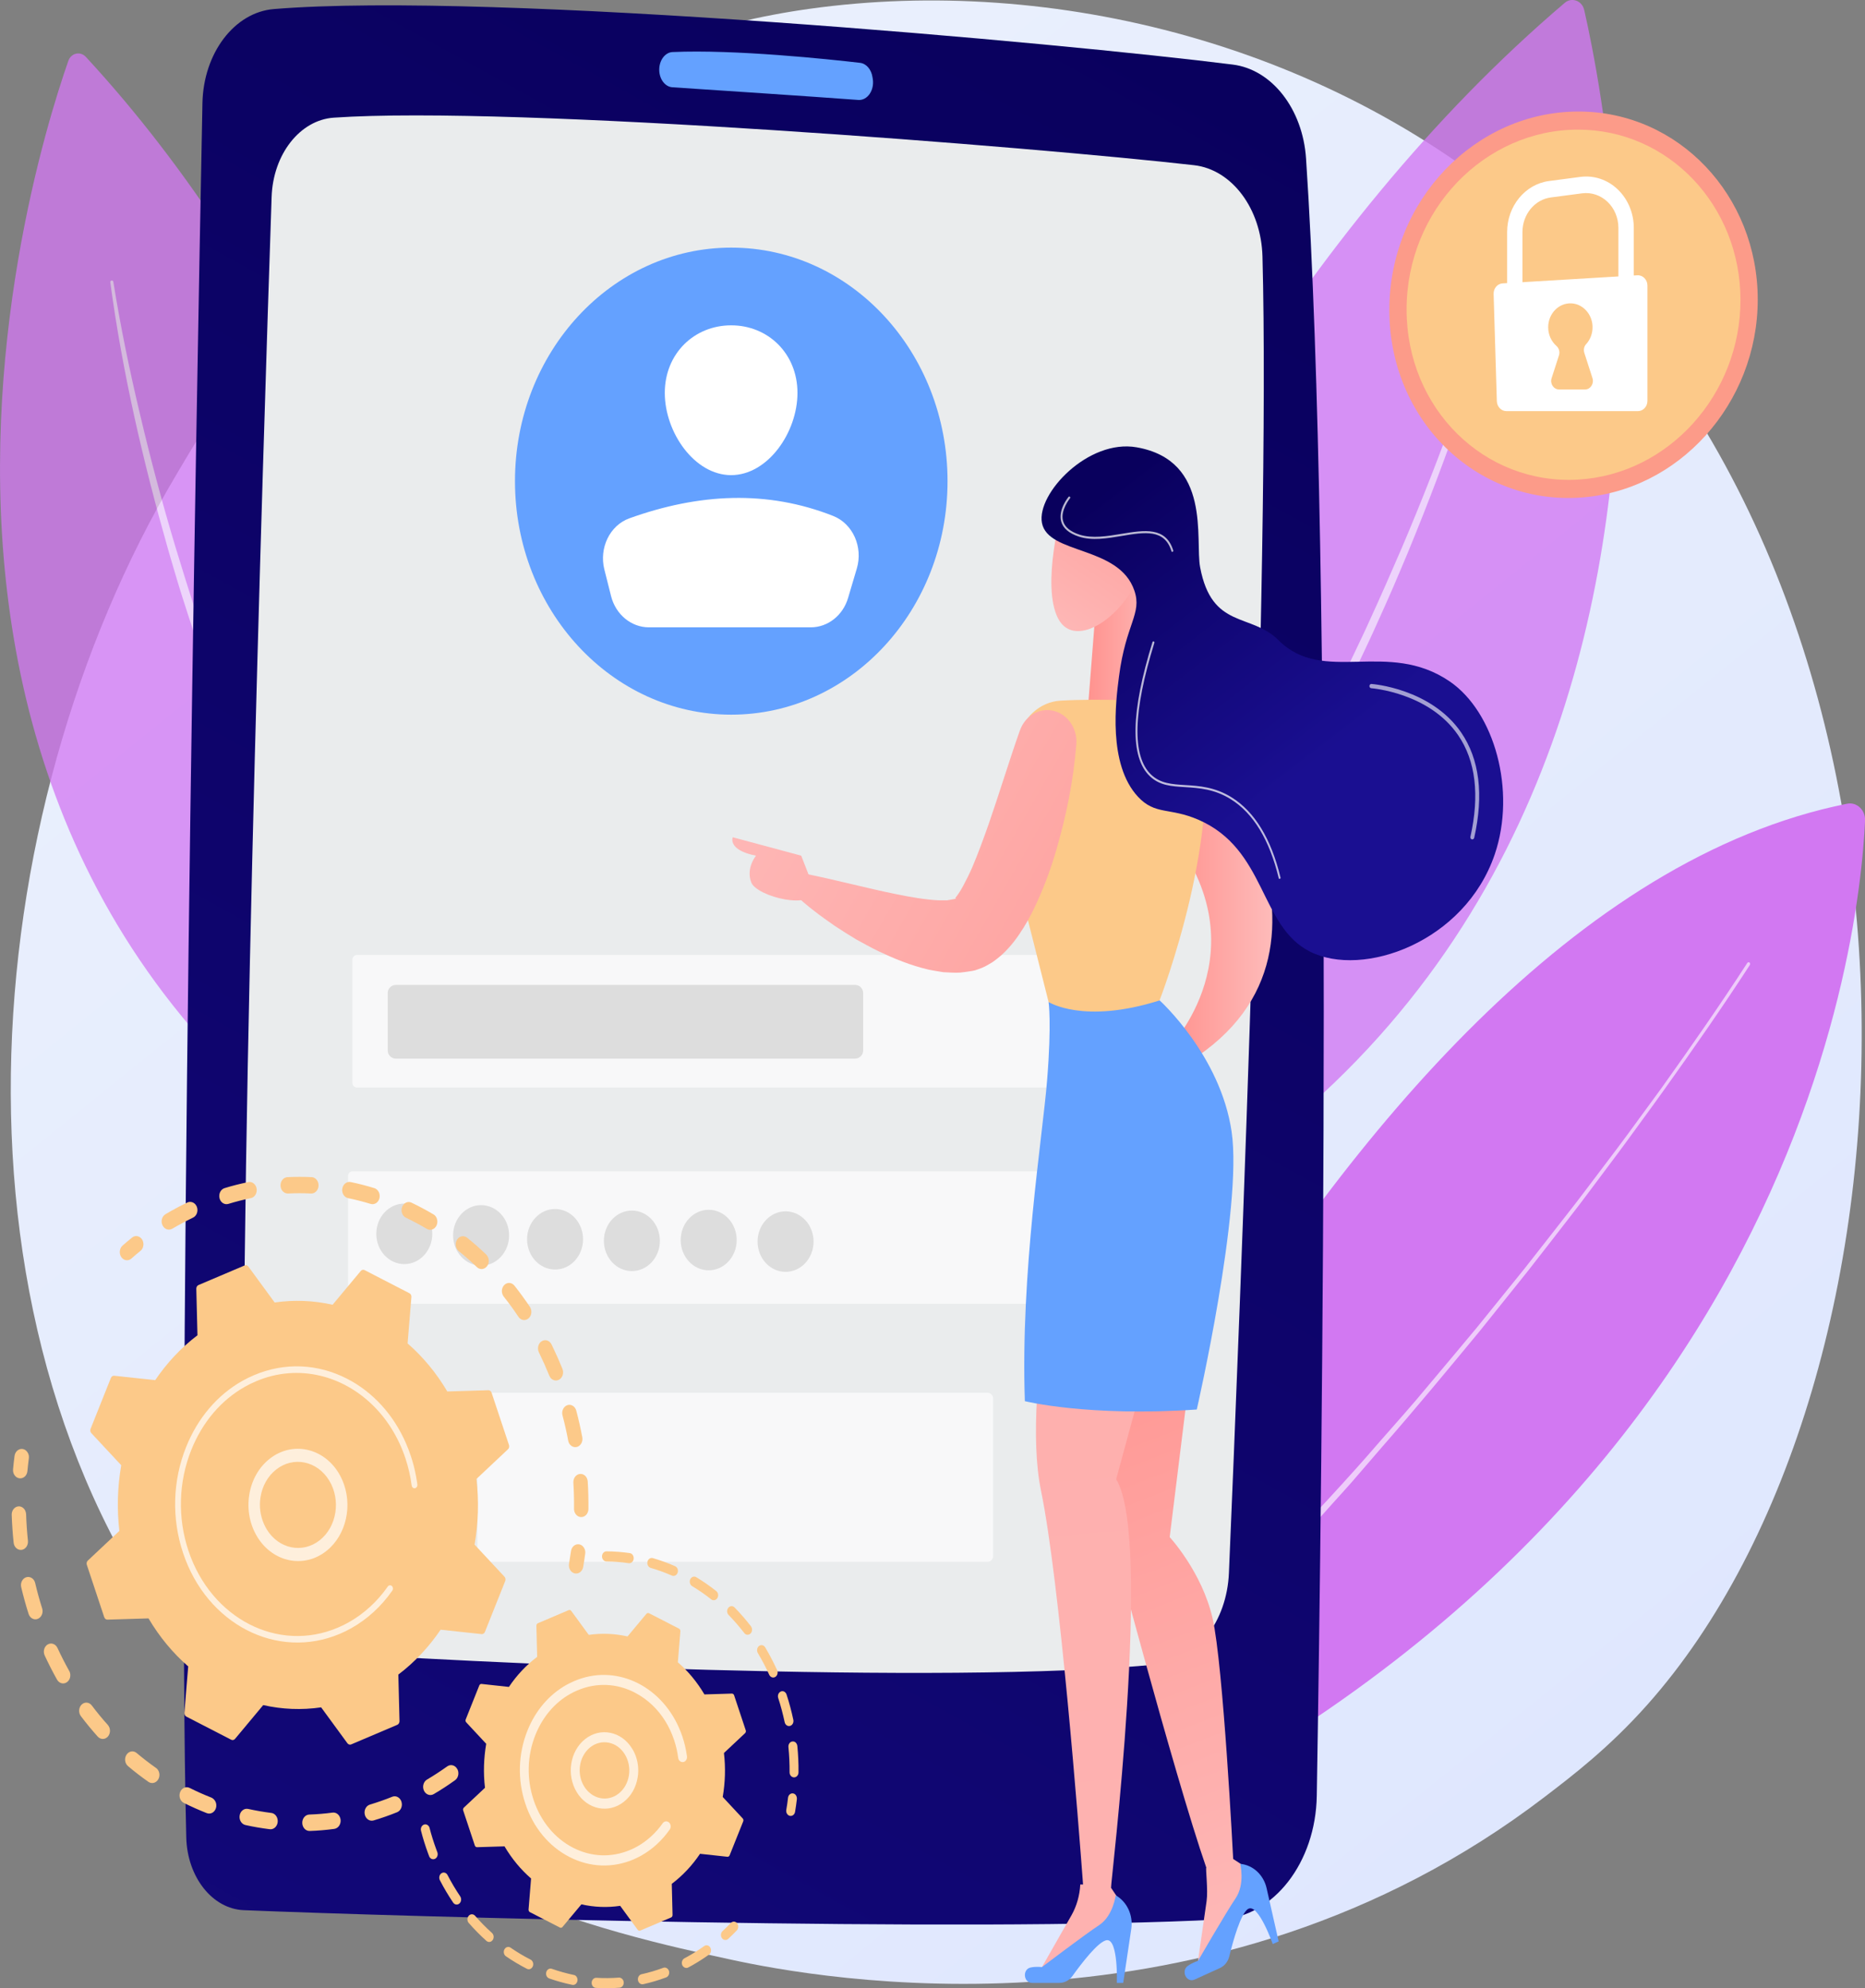 <?xml version="1.0" encoding="utf-8"?>
<!-- Generator: Adobe Illustrator 24.0.0, SVG Export Plug-In . SVG Version: 6.00 Build 0)  -->
<svg version="1.1" xmlns="http://www.w3.org/2000/svg" xmlns:xlink="http://www.w3.org/1999/xlink" x="0px" y="0px"
	 viewBox="0 0 2884.5 3075.3" style="enable-background:new 0 0 2884.5 3075.3;" xml:space="preserve">
<rect x="0" y="0" width="2884.5" height="3075.3" fill="#808080" stroke="none"/>
<style type="text/css">
	.st0{fill:url(#SVGID_1_);}
	.st1{fill:#D278F2;}
	.st2{opacity:0.62;fill:#FFFFFF;}
	.st3{opacity:0.79;}
	.st4{opacity:0.76;}
	.st5{fill:url(#SVGID_2_);}
	.st6{fill:#EAECED;}
	.st7{fill:#64A1FF;}
	.st8{fill:#FFFFFF;}
	.st9{opacity:0.65;fill:#FFFFFF;}
	.st10{fill:#DDDDDD;}
	.st11{fill:url(#SVGID_3_);}
	.st12{fill:url(#SVGID_4_);}
	.st13{fill:url(#SVGID_5_);}
	.st14{fill:url(#SVGID_6_);}
	.st15{fill:#FCC989;}
	.st16{fill:url(#SVGID_7_);}
	.st17{fill:url(#SVGID_8_);}
	.st18{fill:url(#SVGID_9_);}
	.st19{fill:url(#SVGID_10_);}
	.st20{opacity:0.6;fill:#FFFFFF;}
	.st21{opacity:0.72;fill:#FFFFFF;}
	.st22{fill:#FC9B89;}
	.st23{opacity:0.7;fill:#FFFFFF;}
</style>
<g id="Background">
</g>
<g id="Illustration">
	<g>
		<linearGradient id="SVGID_1_" gradientUnits="userSpaceOnUse" x1="3324.03" y1="3911.96" x2="660.501" y2="604.024">
			<stop  offset="0" style="stop-color:#DAE3FE"/>
			<stop  offset="1" style="stop-color:#E9EFFD"/>
		</linearGradient>
		<path class="st0" d="M2547.6,2637c-58.8,66-114.4,108.6-158.4,142.2c-516.6,395.3-1127.8,280.1-1257.7,252
			c-191.8-41.6-562.6-121.9-830.7-458.2C-104.8,2064.3-41.6,1262.7,273,733.7c57.5-96.8,361.5-633.9,979.3-720.1
			c373.9-52.1,809.7,53,1125.4,335.1C3040.2,940.7,2993,2136.8,2547.6,2637z"/>
		<g>
			<g>
				<path class="st1" d="M1454.8,2949.8c0,0,564.1-1538.6,1402.1-1706.7c14.9-3,28.4,9.9,27.7,26.2
					C2876,1459.1,2768.7,2463.5,1454.8,2949.8z"/>
				<path class="st2" d="M2706.3,1492.7c-42.8,65.9-87.6,130.1-133.1,193.8c-11.3,15.9-22.9,31.7-34.4,47.5
					c-11.6,15.8-22.9,31.7-34.6,47.3l-35.1,46.9c-11.8,15.6-23.3,31.4-35.3,46.7c-23.9,30.8-47.7,61.8-71.8,92.4l-73.1,91.2
					c-49.6,60-99.2,120-150.4,178.5l-38.1,44.2c-12.5,14.9-25.8,29-38.7,43.5l-77.7,86.8l-79.7,84.6c-13.3,14.1-26.5,28.3-40.1,42.1
					l-41.1,40.9c-27.5,27.2-54.6,54.7-82.6,81.4l-84.9,78.6l-21.3,19.5c-7.2,6.4-14.1,13.1-21.5,19.3l-43.9,37.4
					c-14.6,12.5-29.4,24.8-44,37.2c-14.7,12.4-29.4,24.7-44.2,36.9c-1.1,0.9-2.8,0.7-3.6-0.5c-0.8-1.2-0.7-2.8,0.4-3.8l0.1-0.1
					c14.1-13.1,28.3-26.1,42.6-39c14.2-12.9,28.4-26,42.7-38.8l42.9-38.5c14.1-13,27.8-26.6,41.9-39.8l84-79.3l82.3-81.3l41.2-40.6
					c6.9-6.8,13.4-13.9,20.2-20.8l20.2-20.8l80.7-83.2c52.5-56.9,105.9-112.9,156.5-171.8c25.6-29.2,51.5-58,76.2-88
					c24.9-29.8,50.1-59.4,74.9-89.4l73.4-90.8c24.2-30.5,48-61.4,72.1-92.1c12.1-15.3,23.7-31,35.5-46.5l35.3-46.7
					c11.8-15.5,23.2-31.4,34.8-47.2c11.5-15.8,23.2-31.5,34.6-47.3c45.4-63.6,90.2-127.9,132.8-193.6l0,0c0.8-1.3,2.4-1.6,3.6-0.7
					C2706.8,1489.7,2707.1,1491.4,2706.3,1492.7L2706.3,1492.7z"/>
			</g>
			<g class="st3">
				<path class="st1" d="M1318.1,2067.4c0,0,274.2-1358.7,1102-2063c10.8-9.2,26.8-3.4,30.1,11
					C2502.2,243,2773.4,1694.1,1318.1,2067.4z"/>
				<path class="st2" d="M2332.2,396.4c-9.5,39.4-20.6,78.2-32.2,116.9c-11.7,38.6-24,77.1-37,115.2
					c-26.2,76.2-54.7,151.5-85.4,225.8c-7.6,18.6-15.7,37-23.5,55.5c-7.9,18.5-16.3,36.6-24.5,55c-8.1,18.4-16.8,36.4-25.3,54.5
					l-12.8,27.2l-13.3,26.9c-35.4,71.8-72.7,142.6-112.8,211.4c-40.3,68.7-82.2,136.5-127.4,201.6c-5.6,8.2-11.1,16.5-16.8,24.6
					l-17.3,24.1l-17.3,24.1c-5.8,8-11.4,16.2-17.5,23.9l-36,47.1l-9,11.7l-9.4,11.4l-18.7,22.9c-99.4,122.4-210.6,233.5-330.8,331.3
					c-1,0.8-2.4,0.6-3.1-0.5c-0.7-1-0.6-2.5,0.4-3.3l0.1,0l43.7-38.4l21.9-19.2l21.2-20.1l42.3-40.2l40.9-41.8
					c6.8-7,13.7-13.8,20.4-20.9l19.8-21.6c13.1-14.5,26.5-28.7,39.4-43.4c25.4-29.9,51.3-59.1,75.4-90.2l18.4-23l9.2-11.5l8.9-11.8
					l35.6-47c6-7.8,11.6-15.9,17.4-23.9l17.2-24.1l17.2-24.1c5.6-8.1,11.1-16.4,16.6-24.5c44.8-65,86.2-132.6,126.1-201.2
					c40.1-68.5,77.6-138.7,113-210.1l13.3-26.8l12.9-27c8.5-18,17.3-36,25.4-54.2c16.7-36.3,32.7-72.9,48.6-109.7
					c31.4-73.6,60.6-148.4,87.6-224c13.7-37.8,26.6-75.8,38.9-114.1c6.2-19.1,12.1-38.4,17.9-57.7c5.8-19.3,11.4-38.6,16.6-58.1l0,0
					c0.3-1.3,1.6-2,2.8-1.7C2331.8,393.8,2332.5,395.1,2332.2,396.4z"/>
			</g>
		</g>
		<g class="st4">
			<path class="st1" d="M887.9,1994.5c0,0-106.9-1205.2-755.2-1906.6c-8.5-9.1-22.8-5.9-27,6.2
				C38.9,284.9-334.5,1509.2,887.9,1994.5z"/>
			<path class="st2" d="M175.3,435.9c11.1,69.5,25.4,138.5,41.7,206.8c16.1,68.4,34.2,136.2,54.4,203.4
				c10.2,33.5,20.6,67,31.5,100.2c5.3,16.7,11.1,33.2,16.8,49.7l8.6,24.8l9,24.6c23.8,65.7,49.5,130.6,77.6,194.2
				c27.9,63.7,57.2,126.8,89.7,188c4,7.7,7.9,15.4,12,23.1l12.5,22.7l12.5,22.7c4.2,7.6,8.3,15.2,12.7,22.6l26.2,44.6l6.5,11.2
				l6.8,11l13.7,21.9c17.9,29.5,37.5,57.7,56.5,86.4c9.7,14.2,19.9,27.9,29.9,41.9l15,20.9c5.1,6.9,10.4,13.6,15.6,20.4l31.3,40.7
				l32.6,39.5l16.3,19.7l17,19l34,38.2l0,0c0.9,1,0.8,2.5-0.1,3.4c-0.9,0.9-2.2,0.9-3.1,0c-94.8-97.8-180.4-206.3-254.7-323.1
				l-14-21.8l-7-10.9l-6.7-11.1l-26.6-44.7c-4.5-7.4-8.6-15.1-12.9-22.6l-12.7-22.8l-12.7-22.8c-4.1-7.6-8.1-15.4-12.1-23.1
				c-32.8-61.4-62.6-124.6-90.9-188.6c-28.1-64-53.6-129.4-77.3-195.5l-8.9-24.8l-8.5-24.9c-5.6-16.6-11.4-33.2-16.7-50
				c-5.3-16.8-10.9-33.4-15.9-50.3c-5-16.9-10.1-33.7-14.9-50.6c-38.5-135.4-70.6-273.1-89.4-413.3c-0.2-1.3,0.7-2.6,1.9-2.7
				C174,433.7,175.1,434.5,175.3,435.9L175.3,435.9z"/>
		</g>
		<g>
			<linearGradient id="SVGID_2_" gradientUnits="userSpaceOnUse" x1="1973.572" y1="26.312" x2="-1235.87" y2="5849.162">
				<stop  offset="0" style="stop-color:#09005D"/>
				<stop  offset="1" style="stop-color:#1A0F91"/>
			</linearGradient>
			<path class="st5" d="M313.1,159.6c-9.3,473-39.4,2104.4-25,2682.5c1.5,61.2,40.4,110.4,88.9,112.4c239.8,9.9,1119,35,1511.2,14.3
				c81.7-4.3,146.7-87.9,148.4-191.2c8.2-496.4,26.1-1892.7-16.6-2532.4c-5.1-76.6-52.7-137.7-113.3-145.3
				C1645.4,66.9,762.5-13.8,423.6,14C362.5,19,314.6,82.2,313.1,159.6z"/>
			<path class="st6" d="M420.1,304.7c-12.9,381.8-53.6,1651.7-40.7,2121.4c1.9,68.6,44.7,124.1,99,128.2
				c223.5,16.5,986,52.9,1313.8,19.8c59-6,105.3-66.3,108.5-141c16.6-389.5,64.3-1572,51.9-2036.4c-2-74.1-47.4-134.6-105.9-141.2
				C1605,228,794.8,162.8,516.2,182C463.9,185.6,422.3,238.6,420.1,304.7z"/>
			<path class="st7" d="M1019.6,107.8L1019.6,107.8c0,14.5,9,26.5,20.4,27.2c56.6,3.7,216.2,14.3,287.5,19.6
				c14.1,1,25.1-14.9,22.4-32.4l-0.5-3c-1.8-11.9-9.6-20.9-19.2-22c-48.2-5.6-193.7-21-290-16.7C1028.7,81,1019.6,93.2,1019.6,107.8
				z"/>
			<g>
				<g>
					<ellipse class="st7" cx="1131" cy="744.2" rx="334.5" ry="361.2"/>
					<path class="st8" d="M1233.4,607.7c0,61.2-45.9,127.2-102.6,127.2c-56.6,0-102.6-66-102.6-127.2c0-61.2,45.9-104.5,102.6-104.5
						C1187.5,503.1,1233.4,546.5,1233.4,607.7z"/>
					<path class="st8" d="M1003.6,970.3H1254c26.4,0,49.7-18.4,57.7-45.5l13.5-45.5c9.9-33.3-6.2-69.3-36.6-81.3
						c-101.9-40.2-207.2-35.1-315.2,3.7c-30.2,10.9-47,45.8-38.7,79l10.4,41.3C952.3,950.5,976.3,970.3,1003.6,970.3z"/>
				</g>
				<g>
					<path class="st9" d="M1772.3,1682.1H552.1c-3.9,0-7-3.1-7-7v-191c0-3.9,3.1-7,7-7h1220.3c3.9,0,7,3.1,7,7v191
						C1779.4,1679,1776.2,1682.1,1772.3,1682.1z"/>
					<path class="st9" d="M1765.7,2016.7H545.4c-3.9,0-7-3.1-7-7v-191c0-3.9,3.1-7,7-7h1220.3c3.9,0,7,3.1,7,7v191
						C1772.7,2013.5,1769.6,2016.7,1765.7,2016.7z"/>
					<path class="st9" d="M1527.3,2415.7H747.2c-4.8,0-8.7-3.9-8.7-8.7v-244.1c0-4.8,3.9-8.7,8.7-8.7h780.1c4.8,0,8.7,3.9,8.7,8.7
						V2407C1535.9,2411.8,1532,2415.7,1527.3,2415.7z"/>
				</g>
				<path class="st10" d="M1322.4,1637.4H612.2c-6.9,0-12.5-5.6-12.5-12.5v-89c0-6.9,5.6-12.5,12.5-12.5h710.3
					c6.9,0,12.5,5.6,12.5,12.5v89C1334.9,1631.9,1329.3,1637.4,1322.4,1637.4z"/>
				<g>
					<ellipse class="st10" cx="625.3" cy="1908.4" rx="43.3" ry="46.8"/>
					<ellipse class="st10" cx="744.1" cy="1910.8" rx="43.3" ry="46.8"/>
					<ellipse class="st10" cx="858.5" cy="1916.8" rx="43.3" ry="46.8"/>
					<ellipse class="st10" cx="977.3" cy="1919.2" rx="43.3" ry="46.8"/>
					<ellipse class="st10" cx="1096.1" cy="1918" rx="43.3" ry="46.8"/>
					<ellipse class="st10" cx="1215" cy="1920.4" rx="43.3" ry="46.8"/>
				</g>
			</g>
		</g>
		<g>
			
				<linearGradient id="SVGID_3_" gradientUnits="userSpaceOnUse" x1="-6291.097" y1="3022.025" x2="-5888.345" y2="1985.198" gradientTransform="matrix(-1 0 0 1 -4271.771 0)">
				<stop  offset="0" style="stop-color:#FEBBBA"/>
				<stop  offset="1" style="stop-color:#FF928E"/>
			</linearGradient>
			<path class="st11" d="M1709.6,2073.1l132.7,35.8l-33.2,268.6c0,0,49.8,53.7,66.3,125.4c16.6,71.6,31.9,372.4,31.9,372.4
				l31.5,20.6l3.8,17.2l-91.6,133l15.2-105.8c2.4-16.8-1.8-50.9-0.5-51.6c-49.8-143.3-156.2-546.8-156.2-546.8V2073.1z"/>
			
				<linearGradient id="SVGID_4_" gradientUnits="userSpaceOnUse" x1="-6308.62" y1="6373.233" x2="-4971.386" y2="-9255.699" gradientTransform="matrix(-1 0 0 1 -4271.771 0)">
				<stop  offset="0" style="stop-color:#FEBBBA"/>
				<stop  offset="1" style="stop-color:#FF928E"/>
			</linearGradient>
			<path class="st12" d="M1670.8,2914.8c1.4,0,2.8,0.1,4.3,0c-6.4-86.4-35.7-466.5-65-609c-33.2-161.2,49.8-483.5,49.8-483.5
				l149.3,161.2l-82.9,304.4c56.8,92-9.3,631.1-7.8,630.8l-0.1,1.2l21.6,32.1l-2.6,17.4l-132.2,84.2l52-91.2
				C1665.3,2948.1,1669.9,2931.7,1670.8,2914.8z"/>
			
				<linearGradient id="SVGID_5_" gradientUnits="userSpaceOnUse" x1="-6239.629" y1="1375.053" x2="-6080.843" y2="1375.053" gradientTransform="matrix(-1 0 0 1 -4271.771 0)">
				<stop  offset="0" style="stop-color:#FEBBBA"/>
				<stop  offset="1" style="stop-color:#FF928E"/>
			</linearGradient>
			<path class="st13" d="M1838.7,1107.5c0,0,290.6,353.7,0,535l-29.6-23.2c0,0,144.3-149.2,0-331.8L1838.7,1107.5z"/>
			<path class="st7" d="M1596.3,3067h42.2c7.9,0,15.3-3.9,20.2-10.7c13.2-18.4,40.4-54.4,53.4-55.4c17.5-1.3,15.3,66.1,15.3,66.1
				h9.8l12.5-83.7c3.1-21-6.6-41.9-24.1-51.8l0,0c0,0-4,32-25.7,46.2c-21.7,14.2-88.5,64.9-88.5,64.9s-8.2-1.3-17.1,0.5
				C1580.9,3045.7,1582.8,3067,1596.3,3067z"/>
			<path class="st7" d="M1847.7,3061.8l38.9-17.7c7.3-3.3,12.7-10,14.7-18.3c5.5-22.5,17.7-67.1,29.4-73.4
				c15.7-8.5,37.8,54.5,37.8,54.5l9.1-4.1l-18.6-82.3c-4.7-20.7-21.1-35.9-40.8-37.6l0,0c0,0,7.8,31.2-7.2,53.3
				c-15,22.2-58.2,96.8-58.2,96.8s-8,2.3-15.6,7.6C1825.9,3048.6,1835.3,3067.5,1847.7,3061.8z"/>
			<path class="st7" d="M1621.8,1549.8c0,0,4.9,32.3-2.3,121c-7.1,88.7-41.3,297.1-34.4,496.4c0,0,97.1,24.4,265.9,12.9
				c0,0,71.2-311.2,53.9-429.6c-17.3-118.3-111.4-203.2-111.4-203.2L1621.8,1549.8z"/>
			
				<linearGradient id="SVGID_6_" gradientUnits="userSpaceOnUse" x1="-6066.218" y1="992.523" x2="-5953.443" y2="992.523" gradientTransform="matrix(-1 0 0 1 -4271.771 0)">
				<stop  offset="0" style="stop-color:#FEBBBA"/>
				<stop  offset="1" style="stop-color:#FF928E"/>
			</linearGradient>
			<polygon class="st14" points="1693.5,956.8 1681.7,1107.5 1794.4,1107.5 1766.4,877.5 			"/>
			<path class="st15" d="M1827.9,1086.7c-38.9-2.3-125.9-6.6-187.6-3c-32.5,1.9-59.6,27.1-66.3,61.4l-15,77.8
				c-5.6,29-4.8,59,2.4,87.5l60.4,239.4c0,0,53.7,34.9,171.6-2.4c0,0,103.6-266.6,61.2-437.2
				C1851.3,1096.9,1840.5,1087.5,1827.9,1086.7z"/>
			
				<linearGradient id="SVGID_7_" gradientUnits="userSpaceOnUse" x1="-5405.907" y1="1078.67" x2="-6387.708" y2="1641.126" gradientTransform="matrix(-1 0 0 1 -4271.771 0)">
				<stop  offset="0" style="stop-color:#FEBBBA"/>
				<stop  offset="1" style="stop-color:#FF928E"/>
			</linearGradient>
			<path class="st16" d="M1576.9,1131.2c-16.6,47.2-31.6,96.8-47.7,143.2c-8.2,23.2-16.5,46-25.4,66.9c-4.5,10.4-9.4,20-14,28.7
				c-4.5,8.6-9.7,15.7-12.3,19c-0.5,0.5,1.2,0.9,1.8,0.9c0.4,0-11.2,2.1-14.8,2.7l-13.9-0.1c-19.9-1.1-42.4-4.9-65-9.6
				c-45.6-9.2-93-22.1-141.7-31.8l-0.4-0.1c-9.3-1.9-18.3,4.8-20,14.8c-1.1,6.6,1.2,13.1,5.5,17.3c19.6,18.7,40.4,34,62,48.9
				c10.9,7.2,21.9,14.2,33.1,20.9c11.5,6.3,22.9,12.7,34.9,18.5c24,11.3,48.8,21.7,77.4,28.4c7.5,1.4,14.9,2.8,22.7,3.9
				c8.7,0.3,16.5,1.2,26,0.6c5-0.5,10.1-1.2,15.1-2c2.7-0.5,4.7-0.6,7.9-1.5c3.5-1.1,6.9-2.4,10.3-3.7c7.1-2.8,11.7-6.1,17.5-9.5
				c4.8-3.4,9.2-7,13.4-10.6c15.6-14.4,25.3-28.6,33.9-42.3c8.5-13.7,15.3-27.4,21.4-40.8c12.2-26.8,21.7-53.4,29.4-80.2
				c15.6-53.7,26.2-106.4,30.7-162.4c2.1-26.8-16.3-50.5-41.1-52.8c-20.6-1.9-39.1,11.4-46.1,31.2L1576.9,1131.2z"/>
			
				<linearGradient id="SVGID_8_" gradientUnits="userSpaceOnUse" x1="-5303.842" y1="1250.24" x2="-6300.409" y2="1821.154" gradientTransform="matrix(-1 0 0 1 -4271.771 0)">
				<stop  offset="0" style="stop-color:#FEBBBA"/>
				<stop  offset="1" style="stop-color:#FF928E"/>
			</linearGradient>
			<path class="st17" d="M1259.3,1375.1l-20.1-51.6l-105.9-28.5c0,0-8.5,19.8,36,28.5c0,0-15.9,19-7.4,41.3
				C1170.3,1387,1260.3,1409.4,1259.3,1375.1z"/>
			
				<linearGradient id="SVGID_9_" gradientUnits="userSpaceOnUse" x1="-5872.949" y1="989.996" x2="-6105.009" y2="650.665" gradientTransform="matrix(-1 0 0 1 -4271.771 0)">
				<stop  offset="0" style="stop-color:#FEBBBA"/>
				<stop  offset="1" style="stop-color:#FF928E"/>
			</linearGradient>
			<path class="st18" d="M1645.8,782.8c-4,2.6-35.8,123.4-9.2,174c26.6,50.7,107.8-6.1,129.8-79.3
				C1788.4,804.3,1753.1,714.5,1645.8,782.8z"/>
			
				<linearGradient id="SVGID_10_" gradientUnits="userSpaceOnUse" x1="-5745.376" y1="757.569" x2="-6070.633" y2="1180.403" gradientTransform="matrix(-1 0 0 1 -4036.611 0)">
				<stop  offset="0" style="stop-color:#09005D"/>
				<stop  offset="1" style="stop-color:#1A0F91"/>
			</linearGradient>
			<path class="st19" d="M1856.2,877.5c18.2,96.3,78.5,70,121.3,112.8c69.3,69.5,168.4-2.1,264.7,63.7
				c69.5,47.5,103,169.1,69.7,267.3c-46.2,136-204.2,191.9-286,150.5c-78.2-39.6-67.1-158.1-172.4-203.9
				c-44.7-19.4-66.7-6.8-93.5-35.6c-46.9-50.5-34.2-148.4-29.3-186.1c10.6-81.9,36-96.7,23.8-132.6c-23.6-70-133.8-55.5-143-104.9
				c-8.4-45,71.5-130.2,146.7-116.8C1874.4,712.5,1848.1,834.6,1856.2,877.5z"/>
			<path class="st20" d="M2277.1,1298.3c1.4,0,2.6-1,3-2.5c14.9-66.7,8.1-121.5-20.1-162.7c-46.8-68.4-137.9-75.2-138.8-75.2
				c-1.4-0.3-3.1,1.3-3.2,3.1c-0.1,1.8,1.2,3.4,2.9,3.5c0.9,0.1,89.2,6.7,134.3,72.6c27.1,39.6,33.5,92.5,19,157.2
				c-0.4,1.8,0.6,3.5,2.2,4C2276.7,1298.2,2276.9,1298.3,2277.1,1298.3z"/>
			<path class="st21" d="M1979,1359.4c0.1,0,0.3,0,0.4-0.1c0.8-0.2,1.3-1.1,1.1-2c-14.5-60.1-40-101.8-75.6-124
				c-26-16.2-50.3-17.7-71.7-19c-20.7-1.3-38.5-2.4-52.9-16.2c-29.7-28.5-28-97.1,5.1-203.9c0.3-0.9-0.2-1.8-1-2.1
				c-0.8-0.3-1.7,0.2-1.9,1c-33.5,108.1-35,177.9-4.2,207.4c15.2,14.6,33.5,15.7,54.8,17c21.1,1.3,45,2.8,70.4,18.6
				c35,21.8,59.9,62.8,74.2,122C1977.7,1358.9,1978.3,1359.4,1979,1359.4z"/>
			<path class="st21" d="M1813.1,853.6c0.2,0,0.3,0,0.5-0.1c0.8-0.3,1.2-1.2,1-2.1c-11.5-37-44.8-31.5-80-25.7
				c-22.3,3.7-45.3,7.5-64.8,1.3c-14.6-4.7-23.2-11.9-25.7-21.5c-4.3-16.3,10.7-34.6,10.8-34.8c0.6-0.7,0.5-1.7-0.1-2.3
				c-0.6-0.6-1.6-0.6-2.1,0.1c-0.7,0.8-16.2,19.7-11.5,37.8c2.8,10.8,12.2,18.7,27.8,23.8c20.2,6.5,43.6,2.6,66.2-1.2
				c35.3-5.9,65.9-10.9,76.6,23.5C1811.9,853.2,1812.5,853.6,1813.1,853.6z"/>
		</g>
		<g>
			<g>
				<path class="st22" d="M2148.8,479.5c0-169.5,133-307,292.6-307c154.9,0,277.2,130.2,277.2,290.8
					c0,160.6-122.3,297.7-277.2,306.5C2281.8,778.9,2148.8,649,2148.8,479.5z"/>
			</g>
			<g>
				<path class="st15" d="M2175.5,478.7c0-153.7,120.5-278.2,265.2-278.2c140.4,0,251.2,118,251.2,263.5
					c0,145.5-110.8,269.8-251.2,277.8C2296.1,750.1,2175.5,632.4,2175.5,478.7z"/>
			</g>
			<g>
				<path class="st8" d="M2354.8,461.3H2331V359c0-40.2,27.8-74.1,64.8-79l48.6-6.4c20.9-2.7,42,4.3,57.7,19.4
					c15.8,15.1,24.8,36.8,24.8,59.5v89.3h-23.8v-89.3c0-15.4-6.1-30.1-16.8-40.3c-10.7-10.2-24.9-15-39.1-13.2l-48.6,6.4
					c-25,3.3-43.9,26.3-43.9,53.5V461.3z"/>
				<path class="st8" d="M2324,438.3l208.4-12.5c8.5-0.5,15.6,6.8,15.6,15.9V620c0,8.8-6.6,15.9-14.8,15.9h-203.3
					c-8,0-14.5-6.8-14.8-15.4l-5-165.8C2309.8,446.1,2316,438.8,2324,438.3z"/>
				<path class="st15" d="M2463,584.9l-12.6-39.1c-1.5-4.7-0.5-10,2.8-13.5c6.5-7.1,10.3-16.9,9.9-27.8
					c-0.8-19.1-15.3-34.6-32.9-35.3c-19.6-0.8-35.7,16.1-35.7,37c0,11.6,5,22,12.7,28.8c4,3.5,5.7,9.3,4,14.6l-11.4,35.3
					c-2.8,8.6,3.1,17.5,11.6,17.5h40.2C2459.8,602.4,2465.7,593.5,2463,584.9z"/>
			</g>
		</g>
		<g>
			<g>
				<g>
					<path class="st15" d="M707.8,2737.2c2.5,5.7,0.9,12.8-4,16.3c-10.6,7.6-21.7,14.9-33,21.5c-5.5,3.2-12.2,0.8-15.1-5.4
						c0-0.1-0.1-0.1-0.1-0.2c-2.7-6.2-0.6-13.7,4.8-16.9c10.7-6.3,21.2-13.2,31.3-20.4c5.2-3.7,12.1-2,15.4,3.9
						C707.4,2736.4,707.6,2736.8,707.8,2737.2z M620.4,2785.4c0.2,0.4,0.4,0.9,0.5,1.4c2.1,6.6-0.9,13.8-6.7,16.2
						c-11.9,4.8-24.2,9.1-36.3,12.7c-6,1.8-12.1-2.2-13.7-9c-1.6-6.8,2-13.7,7.9-15.5c11.6-3.5,23.2-7.5,34.5-12.1
						C612,2776.9,617.9,2779.7,620.4,2785.4z M525.7,2810.6c0.6,1.3,0.9,2.7,1.1,4.1c0.7,6.9-3.6,13.2-9.8,14.1
						c-12.6,1.7-25.3,2.8-38,3.2c-6.2,0.2-11.3-5.3-11.5-12.3c-0.2-7,4.6-12.8,10.8-13.1c12-0.4,24.1-1.4,36.1-3
						C519.2,2803,523.7,2805.9,525.7,2810.6z M428.4,2811.1c0.9,2.1,1.3,4.5,1.1,7c-0.7,7-6.2,12-12.3,11.2
						c-12.6-1.6-25.3-3.7-37.7-6.5c-6-1.4-10-8-8.8-14.9c1.2-6.9,7-11.3,13.1-10c11.8,2.6,23.8,4.7,35.8,6.2
						C423.5,2804.6,426.8,2807.3,428.4,2811.1z M333.4,2786.9c1.3,2.9,1.6,6.4,0.6,9.7c-2,6.6-8.3,10.1-14.2,7.8
						c-11.9-4.7-23.9-10-35.5-15.8c-5.6-2.8-8.2-10.3-5.7-16.7c2.5-6.4,9.1-9.3,14.7-6.5c11,5.5,22.4,10.6,33.7,15
						C329.9,2781.7,332.1,2784.1,333.4,2786.9z M245.4,2739.6c1.7,3.8,1.6,8.4-0.5,12.3c-3.2,5.9-10.1,7.8-15.4,4.1
						c-10.8-7.6-21.4-15.7-31.5-24.3c-5-4.2-6-12.1-2.3-17.7c3.7-5.6,10.7-6.8,15.6-2.6c9.7,8.1,19.7,15.9,30,23.1
						C243.1,2735.8,244.5,2737.5,245.4,2739.6z M39.2,2337c0.7,1.6,1.1,3.3,1.2,5.2c0.4,13.6,1.4,27.4,2.8,40.9
						c0.7,6.9-3.6,13.2-9.7,14.1c-6.1,0.8-11.7-4.1-12.4-11.1c-1.5-14.3-2.5-28.8-3-43.1c-0.2-7,4.6-12.8,10.8-13.1
						C33.4,2329.8,37.4,2332.7,39.2,2337z M168.9,2671.4c2.1,4.7,1.4,10.6-2,14.5c-4.3,5-11.4,5-15.8,0.1c-9-10.1-17.8-20.7-26-31.6
						c-4-5.3-3.5-13.3,1.2-17.9c4.7-4.5,11.7-3.9,15.7,1.4c7.8,10.4,16.1,20.5,24.7,30C167.6,2669,168.3,2670.2,168.9,2671.4z
						 M53.6,2446.1c0.3,0.7,0.6,1.5,0.8,2.4c3.1,13.2,6.7,26.3,10.8,39.2c2.1,6.6-0.9,13.8-6.7,16.2c-5.8,2.4-12.2-1.1-14.3-7.7
						c-4.3-13.5-8.1-27.4-11.4-41.2c-1.6-6.8,1.9-13.7,7.9-15.5C46,2438,51.3,2440.9,53.6,2446.1z M107.6,2585.5
						c2.5,5.7,0.9,12.8-4,16.3c-5.2,3.8-12.1,2-15.4-3.9c-6.8-12.1-13.2-24.7-19.1-37.4c0-0.1-0.1-0.2-0.1-0.2
						c-2.7-6.2-0.6-13.7,4.8-16.8c5.5-3.2,12.2-0.8,15.1,5.4c5.6,12.1,11.7,24,18.1,35.5C107.3,2584.7,107.5,2585.1,107.6,2585.5z"
						/>
					<path class="st15" d="M43.6,2248.2c1,2.2,1.4,4.8,1,7.5c-0.8,6.5-1.6,13-2.2,19.6c-0.6,7-6.1,12-12.3,11.2
						c-6.1-0.7-10.6-7-9.9-14c0.6-6.9,1.4-13.8,2.3-20.6c0.9-6.9,6.6-11.7,12.7-10.7C39,2241.9,42,2244.6,43.6,2248.2z"/>
				</g>
				<g>
					<path class="st15" d="M220.7,1918.9c2.4,5.5,1,12.3-3.5,15.9c-4.7,3.8-9.4,7.7-13.9,11.8c-4.9,4.3-11.9,3.3-15.7-2.2
						c-3.8-5.6-2.9-13.5,1.9-17.8c4.8-4.2,9.8-8.4,14.7-12.4c5-4.1,12-2.7,15.6,3C220.1,1917.7,220.4,1918.3,220.7,1918.9z"/>
					<path class="st15" d="M863.2,2101.4c2.3,5.2,4.5,10.5,6.7,15.9c2.6,6.4,0.1,13.9-5.5,16.8c-5.6,2.9-12.3,0-14.8-6.3
						c-5-12.3-10.4-24.4-16.1-36.1c-3-6.1-1.1-13.8,4.3-17.2c5.4-3.4,12.2-1.2,15.2,4.9C856.4,2086.6,859.9,2094,863.2,2101.4z
						 M890.6,2179.9c0.3,0.6,0.5,1.3,0.7,2c3.6,13.5,6.7,27.4,9.3,41.2c1.3,6.8-2.6,13.6-8.6,15c-6,1.4-12-3-13.2-9.8
						c-2.4-13.1-5.4-26.3-8.8-39.1c-1.8-6.7,1.6-13.8,7.5-15.8C882.7,2171.6,888.2,2174.5,890.6,2179.9z M820.7,2023.5
						c2.3,5.4,1.1,12-3.3,15.7c-4.9,4.2-11.9,3.1-15.6-2.5c-7.1-10.7-14.7-21.2-22.7-31.2c-4.1-5.2-3.8-13.2,0.8-17.9
						c4.6-4.7,11.7-4.2,15.8,1c8.3,10.5,16.4,21.6,23.9,32.8C820,2022.2,820.4,2022.8,820.7,2023.5z M907.9,2286.8
						c0.6,1.4,1,3,1.1,4.7c0.9,14.1,1.2,28.4,1.1,42.5c-0.1,7-5.1,12.6-11.3,12.5c-6.2-0.1-11.1-5.9-11-12.9c0.2-13.4-0.2-27-1-40.3
						c-0.4-7,4.2-13,10.3-13.5C901.8,2279.4,906,2282.3,907.9,2286.8z M754.8,1944.6c1.9,4.4,1.5,9.8-1.5,13.8c-4,5.3-11,6-15.7,1.5
						c-9-8.7-18.5-17-28.1-24.8c-5-4.1-6.2-12-2.6-17.7c3.6-5.7,10.5-7,15.6-3c10.2,8.2,20.1,17,29.6,26.1
						C753.2,1941.7,754.2,1943.1,754.8,1944.6z M675.3,1883.9c1.5,3.5,1.6,7.8-0.1,11.5c-2.9,6.2-9.6,8.6-15.1,5.3
						c-10.5-6.2-21.3-12-32.2-17.2c-5.7-2.7-8.4-10.1-6-16.6c2.4-6.4,8.9-9.5,14.6-6.7c11.5,5.5,22.9,11.6,33.9,18.1
						C672.7,1879.6,674.3,1881.6,675.3,1883.9z M586.1,1844.3c1.2,2.7,1.5,5.8,0.8,8.9c-1.6,6.8-7.7,10.7-13.7,8.9
						c-11.4-3.5-23.1-6.5-34.8-8.9c-6.1-1.3-10.1-7.8-9-14.7c1.1-6.9,6.9-11.4,13-10.2c12.2,2.5,24.5,5.7,36.6,9.4
						C582.2,1838.7,584.7,1841.2,586.1,1844.3z M491.5,1827.7c0.8,1.8,1.2,3.9,1.2,6.2c-0.3,7-5.4,12.4-11.6,12.1
						c-11.8-0.6-23.8-0.6-35.6,0c-6.2,0.3-11.4-5.1-11.6-12.1c-0.3-7,4.5-12.9,10.7-13.2c12.4-0.6,25-0.6,37.5,0
						C486.1,1820.9,489.7,1823.7,491.5,1827.7z M395.9,1835.1c0.5,1,0.8,2.2,1,3.4c1.1,6.9-2.9,13.5-9,14.7
						c-11.6,2.4-23.3,5.4-34.7,8.9c-6,1.8-12.1-2.2-13.7-8.9c-1.6-6.8,1.9-13.7,7.8-15.5c12-3.7,24.3-6.8,36.5-9.3
						C388.9,1827.2,393.7,1830.2,395.9,1835.1z M304.2,1866c0.1,0.2,0.2,0.5,0.3,0.7c2.4,6.4-0.2,13.9-5.9,16.6
						c-8,3.8-16,8-23.8,12.4c-2.8,1.6-5.6,3.2-8.4,4.8c-5.5,3.2-12.2,0.8-15.1-5.4c-3-6.2-0.8-13.8,4.7-17.1
						c2.9-1.7,5.9-3.4,8.8-5.1c8.2-4.6,16.6-9,25-13C295.3,1857.4,301.6,1860.1,304.2,1866z"/>
					<path class="st15" d="M904.1,2395.6c1,2.3,1.4,4.9,1,7.5c-0.9,6.8-2,13.7-3.1,20.5c-1.2,6.9-7,11.3-13.1,10
						c-6.1-1.4-10-8-8.8-14.9c1.1-6.5,2.1-13,3-19.4c0.9-6.9,6.6-11.7,12.7-10.6C899.5,2389.3,902.5,2392,904.1,2395.6z"/>
				</g>
				<g>
					<path class="st15" d="M781.4,2445.4c0.9-2.3,0.4-5-1.2-6.7l-46.2-49.6c5.7-33,6.9-67.3,2.9-101.6l48.8-45.9
						c1.7-1.6,2.3-4.3,1.5-6.6l-26.9-80.9c-0.8-2.4-2.8-3.9-5-3.8l-63.5,1.9c-17-28.8-37.8-53.7-61.4-74.3l5.9-71.7
						c0.2-2.5-1-4.9-3-5.9l-69.4-35.8c-2-1-4.4-0.5-5.9,1.3l-43.6,52.3c-29.1-6.6-59.3-7.9-89.6-3.5l-40.6-55.5
						c-1.4-1.9-3.8-2.7-5.9-1.8l-71.3,30.3c-2.1,0.9-3.4,3.2-3.4,5.7l1.8,72c-25.4,19.2-47.3,42.8-65.4,69.4l-63.3-6.8
						c-2.2-0.2-4.3,1.1-5.2,3.4l-31.4,78.7c-0.9,2.3-0.4,5,1.2,6.7l46.2,49.6c-5.7,33-6.9,67.3-2.9,101.6l-48.8,45.9
						c-1.7,1.6-2.3,4.3-1.5,6.6l26.9,80.9c0.8,2.4,2.8,3.9,5,3.8l63.5-1.9c17,28.8,37.8,53.7,61.4,74.3l-5.9,71.7
						c-0.2,2.5,1,4.9,3,5.9l69.4,35.8c2,1,4.4,0.5,5.9-1.3l43.6-52.3c29.1,6.6,59.3,7.9,89.6,3.5l40.6,55.5c1.4,1.9,3.8,2.7,5.9,1.8
						l71.3-30.3c2.1-0.9,3.4-3.2,3.4-5.7l-1.8-72c25.4-19.2,47.3-42.8,65.4-69.4l63.3,6.8c2.2,0.2,4.3-1.1,5.2-3.4L781.4,2445.4z"/>
					<path class="st23" d="M529.4,2289.2c16.6,38,6.7,85.1-24.8,109.9c-34.7,27.3-82.5,17.4-106.6-21.9
						c-11.7-19.1-16.1-42.2-12.5-65c3.6-22.8,14.8-42.7,31.6-55.9c34.7-27.3,82.5-17.4,106.6,21.9
						C525.8,2281.7,527.7,2285.4,529.4,2289.2z M408.2,2357.1c1.3,2.9,2.8,5.8,4.4,8.5c18.5,30.2,55.2,37.7,81.8,16.8
						c26.6-20.9,33.2-62.5,14.6-92.7c-18.5-30.2-55.2-37.7-81.8-16.8c-12.9,10.1-21.5,25.3-24.3,42.9
						C400.7,2330,402.6,2344.3,408.2,2357.1z"/>
					<path class="st23" d="M627.7,2231.9c2.9,6.5,5.4,13.2,7.7,20.1l0,0c0.7,2.2,1.4,4.4,2.1,6.6c3.3,10.8,5.7,22,7.4,33.2
						c0,0.2,0,0.3,0.1,0.5c0.1,0.4,0.1,0.9,0.2,1.3c0.1,0.8,0.2,1.7,0.3,2.5c0.3,2.2-0.7,4.3-2.4,5.3c-0.4,0.2-0.9,0.4-1.3,0.5
						c-2.4,0.4-4.7-1.5-5.1-4.3c-1.9-14.2-5.1-28.4-9.6-41.9c-22.4-67.5-73.3-113.7-131.3-127.7c-32.3-7.8-66.8-5.6-99.9,8.5
						c-5.8,2.5-11.5,5.2-16.9,8.3c-36.9,20.7-66,54.9-83.2,98c-19.7,49.5-21.3,104.7-4.4,155.6c35,105.1,138.7,158.5,231.2,119.1
						c5.7-2.4,11.3-5.2,16.7-8.2c23.5-13.2,44.2-32.1,60.5-55.4c0.4-0.6,0.9-1.1,1.5-1.4c1.5-0.8,3.4-0.7,4.8,0.6
						c1.9,1.8,2.3,4.9,0.7,7.1c-17.1,24.5-38.8,44.3-63.5,58.2c-5.7,3.2-11.5,6.1-17.5,8.6c-97.2,41.3-206.1-14.8-242.7-125.1
						c-17.8-53.4-16.1-111.4,4.6-163.4c18-45.2,48.7-81.1,87.4-102.8c5.7-3.2,11.7-6.1,17.8-8.7c47.1-20,98.2-18,144.1,5.6
						C576.8,2153.2,608.5,2188,627.7,2231.9z"/>
				</g>
			</g>
			<g>
				<g>
					<path class="st15" d="M1141.1,2976.6c1.3,3,0.8,6.8-1.5,9.2c-4.3,4.5-8.8,8.9-13.3,13.1c-2.9,2.7-7.3,2.2-9.7-1.1
						c-2.4-3.3-2-8.3,1-11c4.3-4,8.6-8.2,12.7-12.5c2.8-2.9,7.2-2.7,9.7,0.4C1140.4,2975.3,1140.8,2975.9,1141.1,2976.6z"/>
					<path class="st15" d="M1099,3013.2c1.6,3.6,0.5,7.9-2.5,10.1c-8.5,6.1-17.4,11.7-26.4,16.8c-1.9,1.1-3.8,2.1-5.7,3.1
						c-3.5,1.8-7.5-0.1-9.2-3.8c-1.6-3.9-0.1-8.6,3.3-10.4c1.8-1,3.7-2,5.5-3c8.6-4.8,17.1-10.2,25.2-16c3.2-2.3,7.5-1.2,9.5,2.5
						C1098.8,3012.7,1098.9,3012.9,1099,3013.2z M1034.3,3047.6c0.1,0.3,0.3,0.7,0.4,1c1.2,4.1-0.8,8.5-4.4,9.9
						c-11.6,4.3-23.6,7.9-35.5,10.5c-3.7,0.8-7.4-2-8.1-6.2c-0.7-4.2,1.7-8.3,5.4-9.2c11.4-2.5,22.8-5.9,33.9-10
						C1029.2,3042.5,1032.7,3044.2,1034.3,3047.6z M964,3063.2c0.4,0.9,0.6,1.9,0.7,2.9c0.3,4.3-2.6,8-6.4,8.3
						c-12.2,1-24.5,1.1-36.7,0.3c-3.8-0.2-6.7-3.9-6.5-8.2c0.2-4.3,3.4-7.6,7.2-7.4c11.6,0.7,23.4,0.6,35-0.3
						C960.2,3058.7,962.8,3060.5,964,3063.2z M892.5,3058.8c0.6,1.5,0.9,3.1,0.6,4.9c-0.7,4.3-4.3,7.1-8,6.3
						c-12-2.5-24-5.8-35.7-9.9c-3.6-1.3-5.7-5.7-4.5-9.8c1.1-4.1,5-6.4,8.6-5.1c11.1,3.9,22.6,7.1,34,9.5
						C889.7,3055,891.5,3056.6,892.5,3058.8z M824,3034.6c0.9,2,1,4.5,0.1,6.7c-1.6,3.9-5.6,5.7-9.1,3.9
						c-11.1-5.7-22.1-12.2-32.5-19.4c-3.3-2.2-4.3-7.1-2.3-10.7c2-3.7,6.2-4.9,9.5-2.6c10,6.9,20.4,13.1,31,18.5
						C822.2,3031.7,823.3,3033.1,824,3034.6z M762.8,2992.4c1.2,2.6,0.9,5.9-0.8,8.3c-2.4,3.4-6.7,4-9.7,1.3
						c-9.6-8.6-18.8-18-27.4-27.8c-2.7-3.1-2.6-8,0.1-11.1c2.7-3,7.1-3,9.8,0.1c8.2,9.4,16.9,18.3,26.1,26.5
						C761.7,2990.5,762.4,2991.4,762.8,2992.4z M712.5,2934.5c1.4,3.3,0.7,7.4-2,9.7c-3,2.6-7.4,2-9.7-1.5
						c-7.4-11-14.3-22.6-20.5-34.6c-1.9-3.8-0.8-8.5,2.5-10.7c3.3-2.2,7.5-0.9,9.4,2.8c5.9,11.4,12.5,22.5,19.6,33
						C712.1,2933.6,712.3,2934.1,712.5,2934.5z M664,2826.1c0.2,0.4,0.3,0.8,0.4,1.3c2.8,10.9,6.3,21.9,10.2,32.6
						c0.6,1.6,1.2,3.2,1.8,4.8c1.5,4-0.1,8.6-3.6,10.3c-3.5,1.7-7.7-0.1-9.1-4.1c-0.6-1.7-1.3-3.4-1.9-5.1
						c-4.1-11.2-7.7-22.7-10.6-34.1c-1.1-4.1,1-8.5,4.7-9.7C659.1,2821,662.5,2822.8,664,2826.1z"/>
				</g>
				<g>
					<path class="st15" d="M1202,2583.4c1.7,3.8,0.3,8.5-3,10.4c-3.4,2-7.5,0.4-9.3-3.4c-5.2-11.6-11.2-22.9-17.6-33.6
						c-2.1-3.6-1.3-8.4,1.8-10.9c3.2-2.4,7.4-1.5,9.6,2.1C1190.2,2559.3,1196.4,2571.2,1202,2583.4
						C1201.9,2583.3,1202,2583.4,1202,2583.4z M1216.2,2620.1c0.1,0.3,0.2,0.5,0.3,0.8c4.2,12.8,7.7,26,10.5,39.2
						c0.9,4.2-1.4,8.4-5.1,9.4c-3.7,1-7.4-1.6-8.3-5.8c-2.7-12.6-6-25.2-10-37.4c-1.3-4.1,0.5-8.5,4.1-10
						C1211,2614.8,1214.6,2616.6,1216.2,2620.1z M1162.4,2517.2c1.4,3.1,0.8,7-1.6,9.4c-2.9,2.8-7.2,2.5-9.7-0.8
						c-7.6-9.8-15.7-19.2-24.2-27.9c-2.8-2.9-3.1-7.8-0.5-11c2.5-3.2,6.9-3.5,9.7-0.6c8.9,9.1,17.5,18.9,25.4,29.2
						C1161.8,2516.1,1162.2,2516.6,1162.4,2517.2z M1232.5,2697.9c0.3,0.8,0.6,1.7,0.7,2.6c1.3,13.5,2,27.3,1.8,40.9
						c0,4.3-3.2,7.8-7,7.7c-3.8-0.1-6.9-3.6-6.8-7.9c0.1-13-0.5-26.1-1.8-39c-0.4-4.3,2.3-8.2,6.1-8.6
						C1228.6,2693.2,1231.3,2695,1232.5,2697.9z M1110,2463.8c1.1,2.5,1,5.5-0.5,8c-2.2,3.5-6.5,4.4-9.6,1.9
						c-9.4-7.5-19.3-14.3-29.4-20.4c-3.4-2-4.6-6.8-2.9-10.6c1.8-3.8,6-5.3,9.3-3.2c10.6,6.4,21,13.6,30.8,21.4
						C1108.7,2461.6,1109.5,2462.7,1110,2463.8z M1047.8,2426.2c0.8,1.9,1,4.2,0.3,6.3c-1.4,4-5.4,6-8.9,4.5
						c-10.7-4.7-21.8-8.7-32.8-11.9c-3.7-1.1-5.9-5.3-5-9.5c0.9-4.2,4.7-6.7,8.4-5.6c11.6,3.4,23.2,7.5,34.4,12.5
						C1045.7,2423.1,1047,2424.5,1047.8,2426.2z M979.4,2406.5c0.6,1.3,0.8,2.9,0.7,4.5c-0.5,4.3-3.9,7.3-7.7,6.8
						c-11.4-1.7-23-2.5-34.4-2.6c-3.8,0-6.9-3.6-6.9-7.9c0-4.3,3.1-7.8,6.9-7.8c12,0.1,24.1,1,36.1,2.7
						C976.5,2402.5,978.4,2404.2,979.4,2406.5z"/>
					<path class="st15" d="M1231.8,2778.2c0.6,1.4,0.8,2.9,0.7,4.5c-0.8,6.6-1.7,13.3-2.8,19.7c-0.7,4.2-4.3,7-8.1,6.2
						c-3.7-0.8-6.2-4.9-5.5-9.2c1.1-6.2,2-12.5,2.7-18.8c0.5-4.3,4-7.3,7.8-6.7C1228.9,2774.2,1230.8,2775.9,1231.8,2778.2z"/>
				</g>
				<g>
					<path class="st15" d="M1149.5,2817.1c0.6-1.5,0.3-3.4-0.8-4.5l-30.9-33.2c3.8-22.1,4.6-45,1.9-68l32.7-30.7
						c1.1-1.1,1.6-2.9,1-4.4l-18-54.2c-0.5-1.6-1.9-2.6-3.4-2.6l-42.5,1.3c-11.4-19.3-25.3-36-41.1-49.7l3.9-48c0.1-1.7-0.7-3.3-2-4
						l-46.5-23.9c-1.4-0.7-3-0.3-4,0.9l-29.2,35c-19.5-4.4-39.7-5.3-60-2.4l-27.1-37.1c-1-1.3-2.5-1.8-3.9-1.2l-47.7,20.3
						c-1.4,0.6-2.3,2.1-2.3,3.8l1.2,48.2c-17,12.9-31.7,28.6-43.7,46.5l-42.3-4.6c-1.5-0.2-2.9,0.8-3.5,2.3l-21,52.6
						c-0.6,1.5-0.3,3.4,0.8,4.5l30.9,33.2c-3.8,22.1-4.6,45-1.9,68l-32.7,30.7c-1.1,1.1-1.6,2.9-1,4.4l18,54.2
						c0.5,1.6,1.9,2.6,3.4,2.6l42.5-1.3c11.4,19.3,25.3,36,41.1,49.7l-3.9,48c-0.1,1.7,0.7,3.3,2,4l46.5,23.9c1.4,0.7,3,0.3,4-0.9
						l29.2-35c19.5,4.4,39.7,5.3,60,2.3l27.1,37.1c1,1.3,2.5,1.8,3.9,1.2l47.7-20.3c1.4-0.6,2.3-2.1,2.3-3.8l-1.2-48.2
						c17-12.9,31.7-28.6,43.7-46.5l42.3,4.6c1.5,0.2,2.9-0.8,3.5-2.3L1149.5,2817.1z"/>
					<path class="st23" d="M981.7,2712.2c5,11.3,6.6,24.1,4.6,36.7c-2.5,15.6-10.1,29.1-21.6,38.1c-23.6,18.6-56.2,11.9-72.6-14.9
						c-16.4-26.9-10.6-63.8,13-82.3c11.4-9,25.3-12.4,39-9.6c13.7,2.8,25.7,11.5,33.6,24.5C979.3,2707.1,980.6,2709.6,981.7,2712.2z
						 M900.6,2757.6c0.8,1.9,1.8,3.7,2.9,5.5c12.1,19.7,36.1,24.7,53.4,11c8.4-6.6,14-16.6,15.8-28c1.8-11.4-0.4-23-6.3-32.6l0,0
						c-5.9-9.6-14.6-16-24.7-18c-10.1-2.1-20.3,0.4-28.7,7C897.2,2715,892.2,2738.6,900.6,2757.6z"/>
					<path class="st23" d="M1050.2,2672.5c1.9,4.4,3.7,9,5.3,13.7c3.1,9.4,5.4,19.2,6.8,29c0.1,0.4,0.1,0.9,0.2,1.3
						c0.5,3.4-1.1,6.7-3.7,8.2c-0.6,0.4-1.3,0.6-2.1,0.7c-3.8,0.6-7.3-2.3-7.8-6.6c-1.2-9.2-3.3-18.4-6.2-27.2l0,0
						c-0.2-0.5-0.3-1-0.5-1.4c-7.1-20.7-18.4-38.6-33-52.6c-7.9-7.6-16.8-14-26.4-19.1c-0.1,0-0.2-0.1-0.2-0.1
						c-0.2-0.1-0.5-0.3-0.7-0.4c-28.3-14.6-59.8-15.8-88.9-3.4c-3.8,1.6-7.4,3.4-11,5.4c-23.9,13.4-42.7,35.5-53.9,63.4
						c-12.8,32-13.8,67.8-2.8,100.7c11,32.9,32.6,59.1,60.8,73.7c28.3,14.6,59.8,15.8,88.9,3.4c3.7-1.6,7.3-3.3,10.8-5.3
						c15.2-8.6,28.6-20.8,39.2-35.9c0.7-0.9,1.4-1.6,2.3-2.1c2.3-1.3,5.2-1.1,7.4,0.9c3,2.7,3.5,7.6,1.1,11
						c-11.8,16.9-26.8,30.6-43.8,40.2c-3.9,2.2-8,4.2-12.1,6c-32.5,13.8-67.8,12.4-99.4-3.9c-31.6-16.3-55.8-45.5-68-82.4
						c-12.3-36.9-11.1-76.9,3.2-112.7c12.4-31.2,33.6-55.9,60.3-70.9c4-2.2,8.1-4.2,12.3-6
						C950.9,2573.2,1020.9,2605.6,1050.2,2672.5z"/>
				</g>
			</g>
		</g>
	</g>
</g>
</svg>
